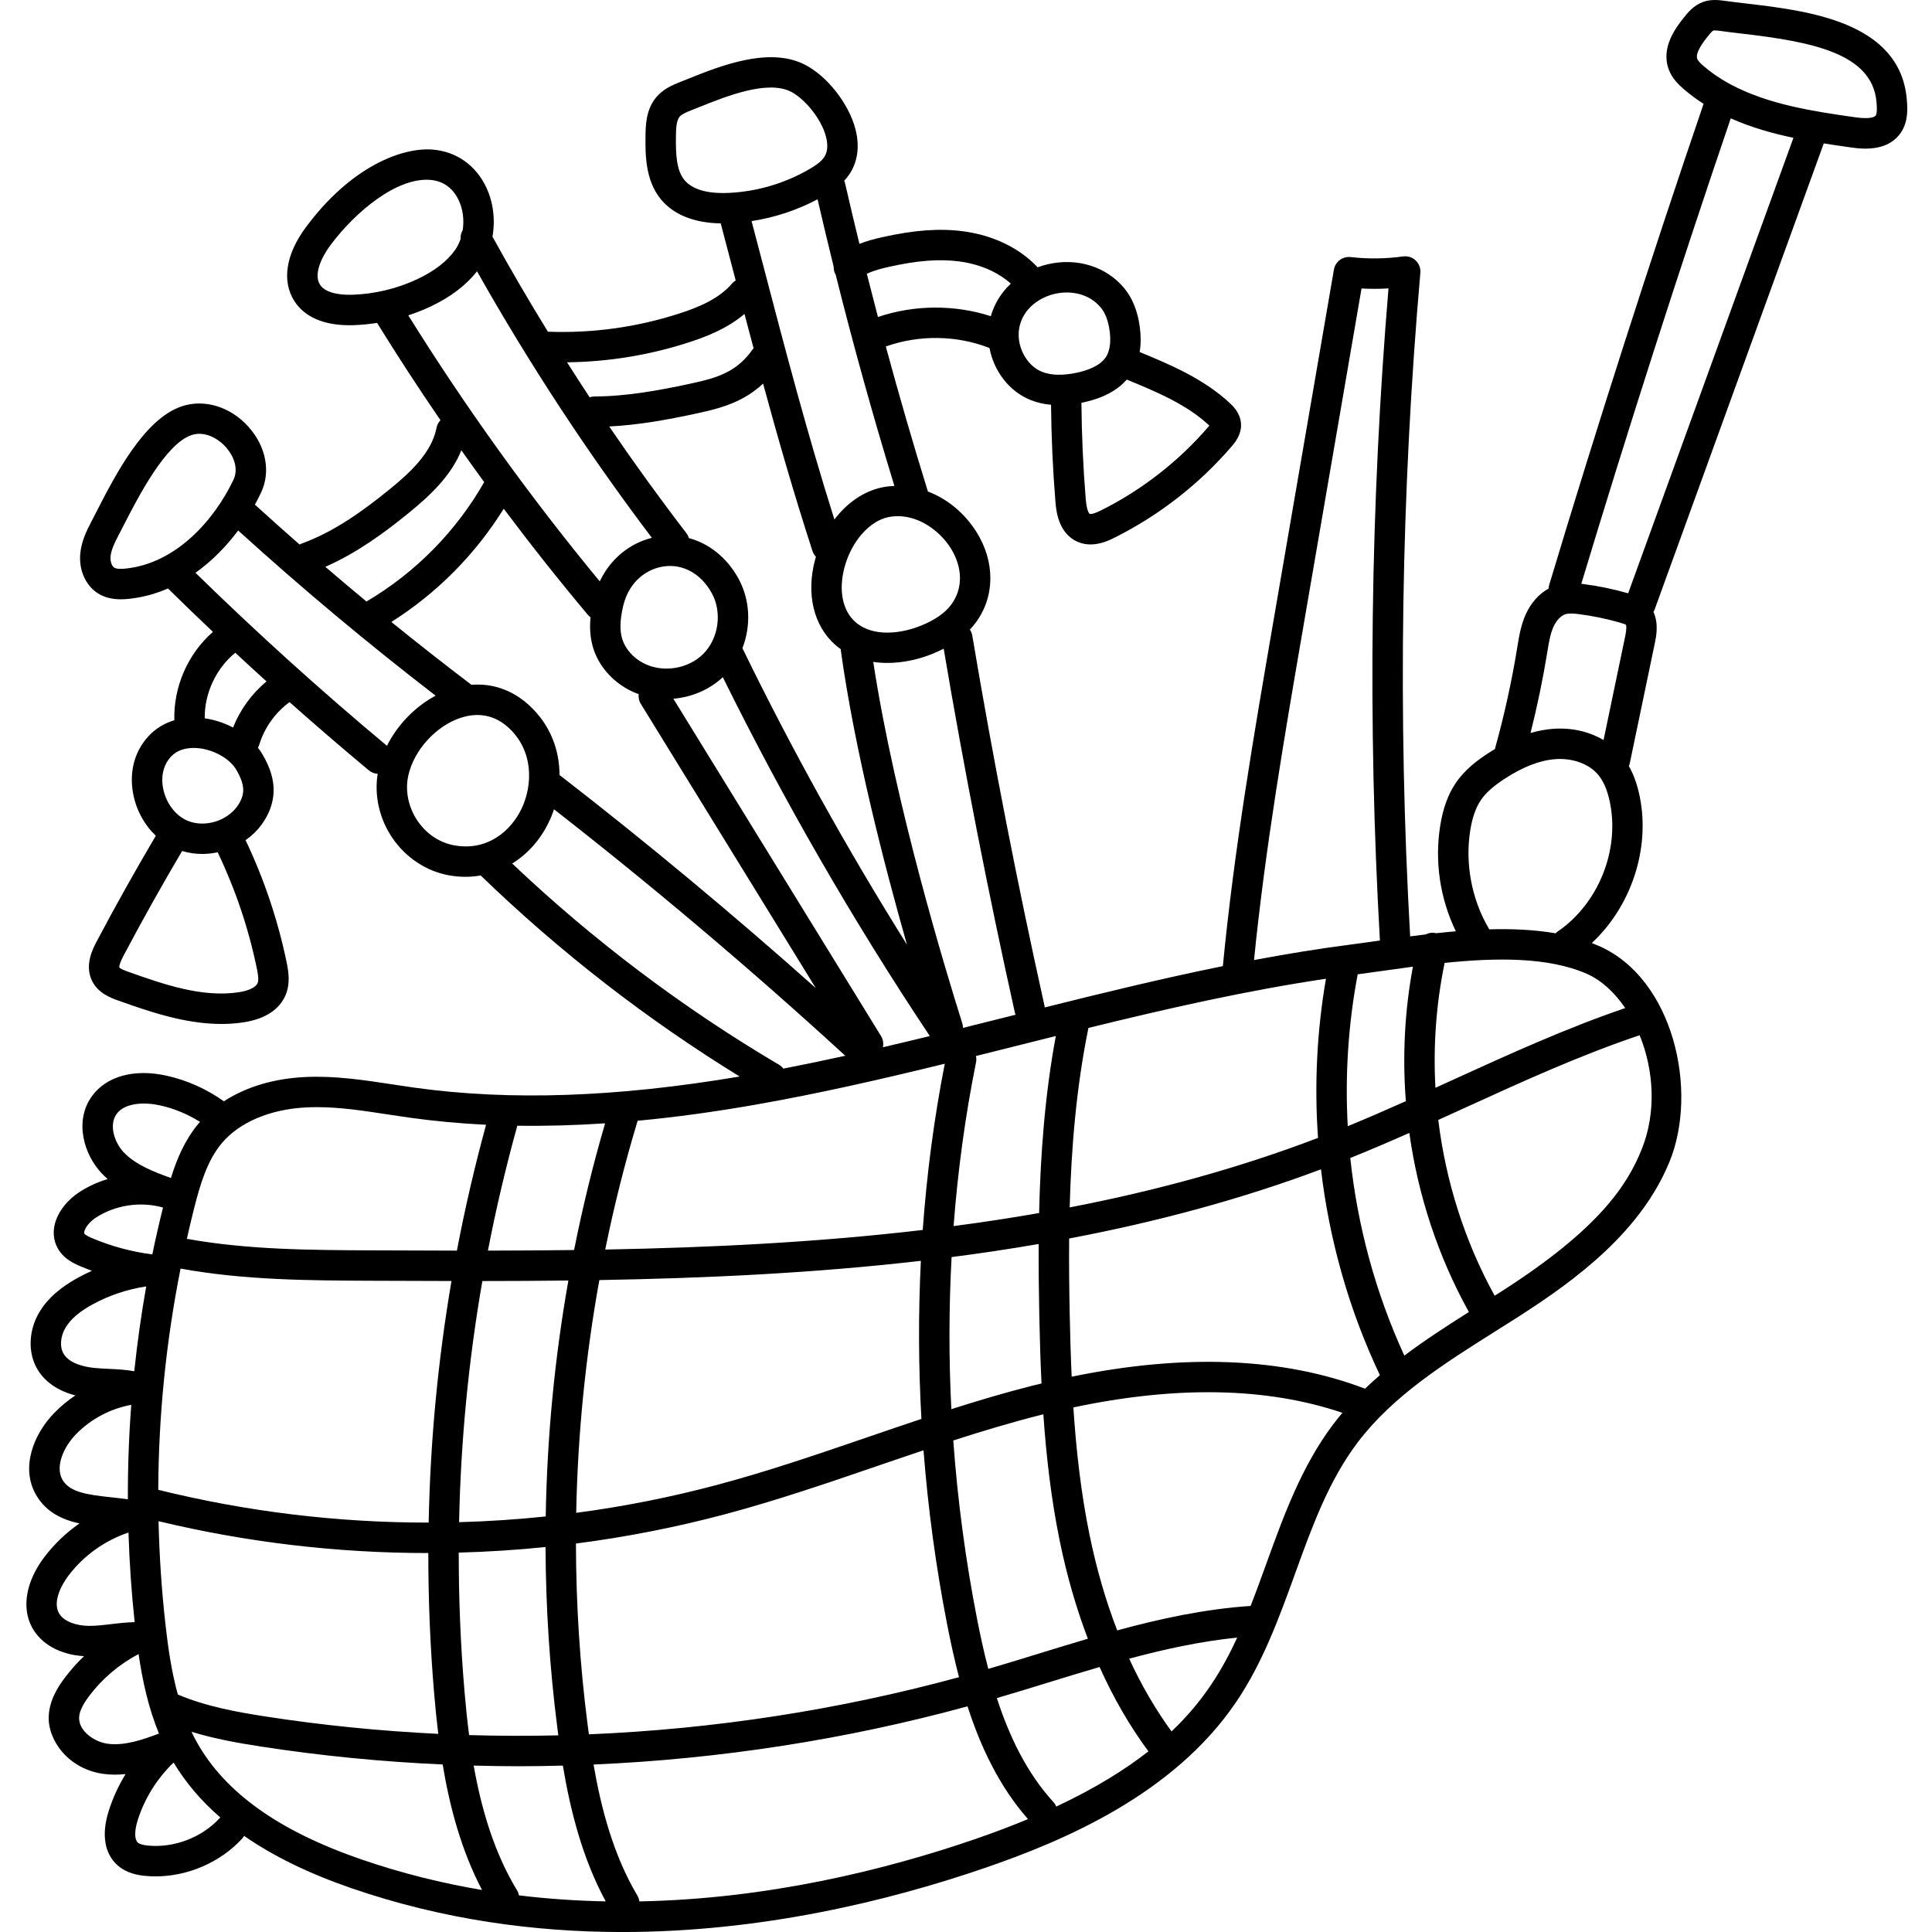 <svg height="511pt" viewBox="-6 0 511 512" width="511pt" xmlns="http://www.w3.org/2000/svg"><path d="m498.824 26.371c-1.75-20.648-26.324-23.535-42.586-25.445-2.008-.238-3.918-.461-5.66-.703-1.438-.199-3.605-.5-5.84.328-2.465.918-3.996 2.848-5.012 4.125-1.863 2.344-6.223 7.836-3.984 13.758.871 2.305 2.512 3.926 4.004 5.211 1.66 1.43 3.41 2.711 5.219 3.871-14.352 42.07-28.113 84.941-40.914 127.488-.094.324-.137.648-.152.973-2.52 1.387-4.652 3.734-6.023 6.746-1.316 2.875-1.812 5.926-2.25 8.617l-.066.402c-1.449 8.863-3.398 17.742-5.805 26.395-.031.121-.039.238-.059.355-.578.348-1.156.695-1.738 1.07-2.723 1.766-6.164 4.258-8.66 7.922-2.043 3-3.395 6.711-4.129 11.344-1.516 9.531-.043 19.324 4.145 27.973-1.754.148-3.504.324-5.238.512-.02-.004-.039-.016-.059-.02-.957-.223-1.906-.07-2.719.34-1.379.164-2.742.336-4.094.516-3.297-58.426-2.395-117.57 2.703-175.848.105-1.223-.348-2.426-1.238-3.273-.891-.844-2.113-1.238-3.332-1.07-4.605.637-9.289.695-13.91.168-2.125-.234-4.066 1.219-4.426 3.324l-16.07 93.375c-5.125 29.77-10.41 60.527-13.359 91.207-15.934 3.23-31.703 7.074-47.211 10.949-.016-.137-.02-.273-.051-.41-7.199-32.395-13.645-65.418-19.145-98.148-.098-.59-.324-1.117-.637-1.578.52-.555 1.016-1.121 1.465-1.723 5.195-6.93 5.289-16.203.242-24.203-3.184-5.043-7.773-8.746-12.836-10.672-.004-.016-.004-.027-.008-.043-3.934-12.672-7.648-25.496-11.141-38.383 8.789-3.129 18.801-3.008 27.477.406 1.137 6.035 5.133 11.43 10.801 13.742 1.691.691 3.531 1.125 5.508 1.305.086 8.508.465 17.102 1.156 25.574.188 2.309.688 8.445 5.859 10.723 1.164.512 2.332.711 3.449.711 2.77 0 5.211-1.219 6.457-1.844 11.723-5.855 22.426-14.207 30.957-24.152.797-.934 2.668-3.117 2.461-6.066-.199-2.832-2.164-4.656-3.004-5.438-6.984-6.477-15.902-10.219-23.848-13.496.344-2.023.355-4.242.035-6.648-.555-4.133-1.914-7.551-4.035-10.156-4.742-5.812-12.555-8.281-20.387-6.445-.914.215-1.797.488-2.656.801-4.754-5.078-11.66-8.453-19.59-9.527-6.258-.855-13.129-.359-21.617 1.555-2.004.449-4.047.984-6.016 1.758-1.297-5.309-2.562-10.621-3.773-15.93-.062-.277-.156-.543-.273-.793.484-.516.941-1.07 1.355-1.68 2.242-3.309 2.809-7.453 1.641-11.988-1.738-6.746-7.512-14.105-13.434-17.113-9.496-4.828-22.418.355-30.969 3.785-.73.293-1.426.574-2.09.832-2.059.812-4.406 1.848-6.18 3.891-2.898 3.336-2.941 7.691-2.969 10.57-.043 4.555-.109 11.438 4.008 16.531 3.344 4.141 8.828 6.344 15.93 6.473 1.082 4.113 2.152 8.195 3.211 12.246.254.969.5 1.918.754 2.879-.355.219-.695.48-.98.82-3.512 4.145-9.211 6.387-13.789 7.875-11.328 3.684-23.102 5.324-35 4.879-5.098-8.293-10.004-16.695-14.688-25.191.766-4.348.258-8.988-1.625-13.012-2.758-5.895-7.949-9.559-14.246-10.059-7.996-.637-21.602 4.387-33.625 20.645-5.305 7.176-6.383 14.312-2.953 19.574 2.703 4.152 7.715 6.328 14.535 6.328.352 0 .711-.004 1.074-.016 2.09-.066 4.18-.281 6.258-.605 5.379 8.711 10.996 17.312 16.801 25.797-.516.539-.891 1.219-1.043 2.004-1.262 6.508-6.816 11.758-12.633 16.465-6.477 5.242-14.301 11.039-23.238 14.266-.148.055-.281.133-.422.203-3.906-3.426-7.785-6.879-11.613-10.363-.078-.07-.164-.117-.242-.184.582-1.055 1.129-2.109 1.621-3.152 2.633-5.543 1.379-12.234-3.27-17.457-4.766-5.355-11.734-7.496-17.758-5.457-9.973 3.379-17.562 18.172-22.586 27.965-.473.922-.914 1.781-1.32 2.555-1.379 2.633-2.746 5.484-2.977 8.84-.309 4.418 1.703 8.516 5.117 10.441 1.875 1.055 3.898 1.328 5.637 1.328.75 0 1.445-.051 2.055-.109 3.715-.375 7.207-1.34 10.461-2.758 3.93 3.863 7.898 7.699 11.914 11.5-6.648 5.809-10.488 14.59-10.227 23.422-2.332.691-4.426 1.875-6.16 3.527-4.23 4.039-5.953 9.922-4.719 16.141.852 4.301 3 8.133 5.969 10.934-5.41 9.172-10.672 18.559-15.637 27.945-1.016 1.918-3.395 6.414-1.176 10.691 1.668 3.207 5.066 4.41 6.895 5.059 7.934 2.809 17.492 6.188 27.297 6.188 1.949 0 3.91-.133 5.867-.434 5.695-.867 9.555-3.387 11.172-7.289 1.25-3.023.773-6.07.234-8.688-2.312-11.16-5.973-22.004-10.863-32.289 1.637-1.156 3.102-2.559 4.289-4.195 1.957-2.691 3.043-5.68 3.141-8.641.105-3.133-.875-6.395-2.988-9.973-.348-.59-.742-1.16-1.176-1.711.152-.266.285-.539.379-.844 1.359-4.465 4.238-8.469 8.008-11.23 6.926 6.152 13.941 12.191 21.02 18.09.688.57 1.508.863 2.336.91-.93 5.785.445 11.891 3.844 16.926 3.586 5.312 9.137 8.961 15.234 10.012 1.414.242 2.816.363 4.199.363 1.363 0 2.707-.133 4.023-.359 20.855 20.18 43.906 38.074 68.621 53.281-32.57 5.496-60.766 6.473-86.094 2.961-1.953-.27-3.906-.57-5.863-.867-7.523-1.148-15.301-2.34-23.211-1.957-8.336.402-15.707 2.641-21.512 6.434-4.547-3.25-9.762-5.59-15.215-6.797-8.555-1.895-15.941.145-19.766 5.457-4.723 6.555-2.156 15.445 2.656 20.48.492.512 1.004 1 1.531 1.461-2.668.805-5.227 1.977-7.57 3.5-2.641 1.715-5.742 4.945-6.539 8.871-.484 2.391-.047 4.684 1.27 6.629 1.441 2.129 3.543 3.23 5.602 4.105 1.016.43 2.035.832 3.066 1.211-1.234.547-2.445 1.145-3.625 1.789-4.773 2.602-8.117 5.551-10.223 9.023-2.957 4.871-3.203 10.852-.633 15.234 1.996 3.398 5.445 5.773 10.09 6.977-2.047 1.367-3.949 2.941-5.656 4.707-5.41 5.586-8.965 14.477-4.711 21.742 2.648 4.523 6.891 6.473 11.445 7.484-3.551 2.469-6.715 5.492-9.34 8.965-4.777 6.328-6.016 13.211-3.309 18.414 2.371 4.559 7.508 7.426 13.859 7.789-1.824 1.746-3.516 3.641-5.043 5.66-1.777 2.348-4.16 5.98-4.312 10.352-.223 6.387 5.332 14.02 14.691 15.211 1.926.246 3.828.223 5.684.02-1.918 3.129-3.457 6.492-4.531 9.973-1.891 6.098-1.039 11.145 2.395 14.203 2.434 2.168 5.508 2.656 7.609 2.836.82.07 1.641.105 2.465.105 8.539 0 17.141-3.699 22.922-9.973.215-.238.391-.496.543-.762 7.746 5.383 17.199 9.996 28.5 13.883 24.277 8.359 48.598 11.598 71.727 11.598 36.738 0 70.465-8.176 96.191-17.02 20.57-7.07 49.844-19.32 66.512-43.973 7.078-10.465 11.398-22.398 15.578-33.941 4.586-12.672 8.922-24.641 16.578-34.785 9.336-12.371 23.164-21.074 36.539-29.492 2.039-1.285 4.074-2.562 6.09-3.855 15.574-9.969 32.512-22.648 40.051-41.109 7.68-18.805 1.043-48.488-18.719-57.145-.621-.273-1.25-.523-1.887-.77 10.379-9.668 15.531-24.867 12.703-38.82-.637-3.145-1.59-5.805-2.875-8.074.098-.23.176-.477.23-.73l6.641-31.84c.352-1.676 1.082-5.188-.359-8.281.121-.211.23-.43.316-.664l44.816-123.504c2.402.379 4.758.723 7.016 1.043.918.133 2.359.34 4.004.34 3.137 0 7.008-.75 9.387-4.203 2.082-3.027 1.773-6.645 1.594-8.805zm-95.309 146.672.066-.406c.391-2.406.762-4.676 1.625-6.566.789-1.727 2-2.969 3.242-3.324.992-.281 2.395-.137 3.629.027 3.633.469 7.254 1.223 10.77 2.238.879.254 1.406.453 1.543.57.074.133.281.762-.23 3.215l-5.703 27.336c-3.805-2.273-8.5-3.359-13.41-2.984-1.961.148-3.934.523-5.938 1.105 1.762-7.004 3.246-14.113 4.406-21.211zm-37.852 186.203c-7.602-16.547-12.418-34.301-14.324-52.367 5.25-2.113 10.477-4.352 15.648-6.645 2.316 16.605 7.633 32.785 15.785 47.461-5.785 3.656-11.598 7.414-17.109 11.551zm-96.742-10.828c.121 5.965.293 12.059.594 18.219-.715.176-1.418.328-2.137.508-7.309 1.848-14.574 4.004-21.762 6.297-.688-13.512-.652-26.977.066-40.305 7.715-.992 15.41-2.141 23.078-3.465-.035 6.332.039 12.594.16 18.746zm5.422 59.965c1.891 9.219 4.387 17.859 7.453 25.898-4.332 1.273-8.633 2.594-12.898 3.91-4.426 1.363-8.984 2.766-13.488 4.082-1.18-4.512-2.152-9.016-3.004-13.375-3.051-15.621-5.141-31.398-6.277-47.156 7.691-2.48 15.453-4.816 23.227-6.781.215-.055.426-.098.641-.152.773 11.156 2.07 22.457 4.348 33.574zm-1.645 69.219c-7.113-7.777-11.746-17.504-15.027-27.59 4.559-1.332 9.148-2.742 13.602-4.117 4.504-1.387 9.047-2.785 13.625-4.121 3.664 8.172 7.984 15.641 12.945 22.352-6.074 4.762-13.973 9.73-24.418 14.633-.176-.41-.406-.809-.727-1.156zm-142.145 23.406c-6.129-10.09-9.496-21.648-11.52-33.113 3.977.105 7.957.176 11.938.176 3.898 0 7.793-.066 11.691-.168 1.992 11.918 5.176 24.57 11.359 35.98-7.559-.141-15.234-.648-22.98-1.59-.09-.441-.242-.879-.488-1.285zm-12.738-41.191c-.508-3.941-.898-7.828-1.219-11.59-1.043-12.273-1.539-24.535-1.523-36.77 7.68-.207 15.352-.695 23-1.477.062 16.086 1.102 32.148 3.145 48.035.078.617.164 1.246.25 1.871-7.887.184-15.773.16-23.652-.07zm75.566-167.008c16.945-2.957 33.859-6.84 50.492-10.914-2.816 14.387-4.766 29.117-5.84 44.055-28.109 3.309-56.41 4.672-84.145 5.191 2.34-11.52 5.203-22.918 8.59-34.129 9.883-.93 20.164-2.328 30.902-4.203zm-59.84-106.07c-4.34-3.902-9.574-5.691-15.105-5.262-7.141-5.418-14.223-10.977-21.223-16.652 12.062-7.629 22.242-17.883 29.781-30.012 7.184 9.59 14.621 18.973 22.289 28.117.211.254.453.473.711.66-.289 3.086-.043 5.805.762 8.316 1.445 4.516 4.855 8.484 9.352 10.887.855.457 1.746.844 2.648 1.172-.094.863.066 1.758.559 2.555l46.371 75.328c-21.859-19.48-44.504-38.332-67.559-56.199-.109-.086-.23-.145-.348-.219-.004-6.582-2.359-13.402-8.238-18.691zm76.625-133.926c1.371 5.949 2.789 11.906 4.262 17.855-.023.742.152 1.488.543 2.16 4.695 18.781 9.906 37.508 15.555 55.945-1.059.043-2.113.156-3.156.367-4.902.984-9.371 4.078-12.746 8.535-7.234-22.926-13.027-45.008-19.113-68.27-.934-3.578-1.883-7.188-2.836-10.812 6.105-.934 12.035-2.895 17.492-5.781zm-1.34 93.238c.188.586.508 1.09.902 1.508-.074.25-.156.492-.223.742-2.422 9.109-.398 17.574 5.41 22.641.457.398.926.758 1.406 1.102.004.137-.004.27.016.406 3.664 26.352 11.457 56.621 17.516 77.891-15.898-25.371-30.516-51.691-43.582-78.523-.008-.012-.02-.027-.027-.039 2.32-5.934 2.066-12.848-1.082-18.52-3.047-5.496-7.742-9.227-13.094-10.664-.137-.449-.344-.887-.648-1.281-7.078-9.215-13.906-18.66-20.477-28.293 7.949-.402 15.605-1.832 22.762-3.363 4.508-.961 8.887-2.016 12.949-4.289 1.832-1.02 3.531-2.277 5.07-3.711 4.004 14.711 8.203 29.32 13.102 44.395zm18.641 131.484c.223-.988.078-2.059-.496-2.988l-55.023-89.383c4.828-.391 9.512-2.348 13.102-5.703 16.168 32.738 34.602 64.707 54.84 95.074.008.008.016.02.023.027-4.137 1.008-8.281 2.004-12.445 2.973zm-58.035-127.43c5.098-.715 9.836 1.93 12.684 7.066 2.801 5.043 1.859 11.949-2.188 16.062-4.047 4.113-10.938 5.164-16.023 2.449-2.664-1.426-4.656-3.695-5.469-6.234-.734-2.285-.668-5.086.199-8.809 1.609-6.883 6.633-9.957 10.797-10.535zm68.109 184.027c-.695 13.855-.648 27.859.145 41.895-4.812 1.602-9.582 3.234-14.297 4.848-12.961 4.441-26.359 9.035-39.742 12.605-12.328 3.285-24.844 5.766-37.449 7.438.398-20.68 2.457-41.352 6.137-61.688 28.039-.488 56.691-1.809 85.207-5.098zm-99.418 67.742c-7.633.801-15.293 1.305-22.957 1.516.43-21.438 2.492-42.773 6.164-63.902 7.535-.004 15.137-.047 22.793-.137-3.645 20.621-5.656 41.574-6 62.523zm-31.023 1.629c-24.086.016-48.18-2.879-71.66-8.688.082-19.672 2.062-39.266 5.91-58.629 16.871 3.078 34.082 3.156 50.758 3.227 6.938.031 13.961.059 21.039.066-3.613 21.176-5.625 42.547-6.047 64.023zm-69.77 26.816c-1.008-9.066-1.609-18.133-1.816-27.188 23.422 5.625 47.41 8.441 71.398 8.441.035 0 .066-.004.098-.004-.012 12.426.492 24.875 1.555 37.34.289 3.441.637 6.984 1.078 10.582-15.371-.742-30.688-2.27-45.848-4.617-7.324-1.133-15.703-2.629-23.172-5.812-1.688-6.129-2.602-12.523-3.293-18.742zm111.883 26.664c-2.039-15.848-3.055-31.879-3.082-47.93 13.332-1.719 26.562-4.312 39.59-7.785 13.656-3.645 27.191-8.281 40.281-12.77 4.043-1.383 8.125-2.781 12.238-4.156 1.191 15.41 3.27 30.828 6.254 46.102.891 4.562 1.91 9.281 3.152 14.023-31.902 8.695-64.926 13.766-98.086 15.145-.121-.879-.234-1.758-.348-2.629zm96.996-132.055c1.121-14.723 3.094-29.242 5.949-43.398.117-.574.098-1.141-.023-1.676 3.906-.969 7.797-1.945 11.66-2.918 3.16-.793 6.328-1.586 9.508-2.383-2.906 15.652-4.074 31.445-4.426 46.914-7.523 1.32-15.086 2.465-22.668 3.461zm35.734-52.516c20.688-5.086 41.773-9.883 62.949-13.035-2.41 13.922-3.098 28.109-2.105 42.176-21.312 8.137-43.379 14.094-65.812 18.422.422-15.762 1.75-31.805 4.969-47.562zm68.723 26.039c-.742-13.449.121-26.984 2.637-40.25 2.141-.285 4.371-.598 6.711-.926 2.559-.363 5.215-.738 7.918-1.094-2.188 11.738-2.797 23.746-1.867 35.641-5.098 2.277-10.238 4.516-15.398 6.629zm-11.793-132.262 15.445-89.738c2.379.125 4.762.121 7.145-.02-4.785 57.312-5.543 115.414-2.273 172.816-.102.016-.203.031-.305.043-2.617.371-5.129.727-7.492 1.031-8.555 1.109-17.078 2.508-25.566 4.102 2.961-29.602 8.082-59.383 13.047-88.234zm-76.434 102.129c.047.207.113.406.188.598-.266.066-.531.137-.797.203-4.348 1.09-8.73 2.188-13.129 3.281-.004-.387-.047-.777-.168-1.168-4.168-13.172-17.828-57.922-23.613-95.82 1.23.184 2.477.273 3.719.273 4.262 0 8.496-.996 12.051-2.445 1.023-.418 1.977-.867 2.891-1.332 5.445 32.164 11.785 64.586 18.859 96.41zm-17.023-123.098c3.266 5.176 3.312 10.809.125 15.066-1.625 2.168-4.281 4.016-7.895 5.488-5.402 2.199-12.812 3.117-17.43-.91-3.441-3.004-4.535-8.422-2.922-14.496 1.816-6.832 6.609-12.312 11.66-13.328.84-.168 1.672-.246 2.492-.246 5.926 0 11.25 4.113 13.969 8.426zm68.578-32.43c-.059.074-.125.152-.203.242-7.836 9.141-17.668 16.812-28.438 22.191-2.34 1.168-2.957 1.008-3.055.965-.008-.004-.777-.383-1.074-4-.688-8.43-1.062-16.984-1.137-25.445.168-.035.332-.059.504-.098 5.109-1.094 8.957-3.133 11.516-6.051 7.754 3.191 15.758 6.508 21.777 12.09.039.039.074.074.109.105zm-41.016-34.906c3.766-.887 8.973-.379 12.293 3.691 1.168 1.434 1.941 3.496 2.293 6.129.27 1.996.328 4.793-.906 6.789-1.539 2.488-5.066 3.699-7.754 4.273-3.785.809-6.922.723-9.332-.262-4.27-1.746-6.961-7.234-5.883-11.988 1.141-5.027 5.547-7.758 9.289-8.633zm-43.934-7.16c7.52-1.695 13.48-2.148 18.758-1.43 5.422.734 10.145 2.805 13.574 5.875-2.516 2.352-4.359 5.305-5.301 8.625-9.617-3.113-20.332-3.035-29.91.211-1-3.812-1.984-7.629-2.949-11.449 1.824-.867 3.91-1.398 5.828-1.832zm-54.203-23.066c-2.121-2.625-2.258-6.883-2.215-11.387.02-2.156.113-4.348.992-5.359.578-.668 1.82-1.191 3.043-1.676.68-.266 1.395-.551 2.141-.852 7.199-2.887 18.082-7.254 24.312-4.082 3.449 1.754 8.004 6.969 9.285 11.941.582 2.258.41 4.094-.508 5.449-.844 1.242-2.391 2.25-3.793 3.07-6.535 3.816-13.984 6.02-21.547 6.363-3.922.176-9.133-.277-11.711-3.469zm1.352 43.023c4.566-1.484 10.098-3.641 14.602-7.488.805 3.055 1.609 6.098 2.418 9.129-.172.168-.332.348-.473.551-1.559 2.238-3.637 4.125-6.02 5.457-3.086 1.727-6.672 2.578-10.695 3.438-7.918 1.695-16.438 3.266-25.078 3.305-.414 0-.805.086-1.184.203-2.027-3.07-4.023-6.16-5.996-9.262 11.016-.129 21.898-1.906 32.426-5.332zm-89.285-12.574c-2.508.082-6.969-.156-8.594-2.652-1.723-2.645.258-7.098 2.684-10.379 6.562-8.875 17.629-18.113 26.504-17.406 4.324.344 6.508 3.148 7.582 5.441 1.125 2.41 1.441 5.23 1.035 7.875-.418.711-.621 1.531-.559 2.359-.359 1.051-.852 2.043-1.473 2.918-2.129 3.004-5.496 5.602-10.012 7.723-5.34 2.508-11.273 3.93-17.168 4.121zm20.594 3.176c5.332-2.504 9.492-5.66 12.414-9.387 13.82 24.504 29.371 48.211 46.336 70.633-6.047 1.504-11.062 5.73-13.816 11.543-18.41-22.293-35.449-45.969-50.738-70.504 1.984-.648 3.93-1.402 5.805-2.285zm-5.879 54.812c5.801-4.695 11.395-9.957 14.145-16.762 1.996 2.828 4.008 5.641 6.047 8.434-7.477 13.098-18.227 23.992-31.195 31.641-3.664-3.035-7.297-6.102-10.902-9.199 8.48-3.715 15.777-9.148 21.906-14.113zm-74.867 14.586c-.535.051-2.164.215-2.934-.223-.664-.375-1.121-1.629-1.035-2.859.125-1.797 1.094-3.781 2.078-5.656.414-.793.867-1.672 1.352-2.621 3.887-7.574 11.121-21.676 17.996-24.004.715-.242 1.426-.352 2.129-.352 2.82 0 5.438 1.746 7.023 3.531 1.926 2.164 3.465 5.57 2.008 8.641-4.977 10.496-15.113 22.188-28.617 23.543zm12.355 49.547c2.328-2.223 5.68-2.137 7.465-1.895 3.973.551 7.883 2.855 9.508 5.609 1.312 2.215 1.926 4.051 1.871 5.602-.043 1.328-.613 2.809-1.602 4.172-2.828 3.891-8.52 5.594-12.957 3.867-3.262-1.27-5.875-4.648-6.66-8.613-.688-3.461.18-6.648 2.375-8.742zm22.438 56.344c.301 1.445.59 3.062.211 3.973-.445 1.086-2.34 2.008-4.934 2.402-9.812 1.496-20.145-2.16-29.262-5.387-1.438-.508-2.258-.902-2.426-1.168-.035-.109-.148-.77 1.145-3.211 4.914-9.289 10.121-18.578 15.48-27.656 1.723.52 3.508.781 5.301.781 1.383 0 2.766-.156 4.125-.445 4.672 9.781 8.164 20.094 10.359 30.711zm-6.281-63.773c-2.309-1.207-4.875-2.062-7.516-2.438-.102-6.551 3.008-13.262 8.105-17.371 2.742 2.551 5.504 5.082 8.281 7.598-3.918 3.234-7.012 7.488-8.871 12.211zm40.781 4.848c-17.438-14.547-34.488-29.957-50.742-45.852 4.398-3.129 8.195-7.043 11.312-11.211 16.77 15.234 34.344 29.934 52.324 43.773-5.461 2.914-10.113 7.734-12.895 13.289zm17.988 26.406c-4-.691-7.523-3.027-9.922-6.578-2.402-3.566-3.289-7.895-2.426-11.883 1.469-6.777 7.352-13.25 13.992-15.398 3.238-1.047 8.027-1.457 12.469 2.539 6.75 6.066 6.629 15.258 3.52 21.676-2.746 5.656-8.816 11.156-17.633 9.645zm24.883-6.125c.535-1.098 1-2.258 1.398-3.457 26.492 20.668 52.422 42.609 77.191 65.312-5.461 1.203-10.938 2.348-16.414 3.406-.305-.398-.684-.75-1.145-1.023-25.484-15.035-49.25-32.961-70.715-53.328 4.016-2.48 7.395-6.184 9.684-10.91zm14.941 79.762c-3.234 11.043-5.973 22.254-8.219 33.578-7.668.098-15.285.145-22.84.156 2.152-11.098 4.75-22.137 7.793-33.098 7.508.113 15.254-.098 23.266-.637zm-79.125-4.219c.914-.043 1.828-.066 2.746-.066 6.176 0 12.359.945 18.855 1.941 1.992.305 3.984.609 5.977.883 6.48.898 13.145 1.508 20 1.844-3.016 11.047-5.605 22.168-7.73 33.355-7.559-.008-15.047-.039-22.441-.074-16.242-.07-33.008-.141-49.125-3.055.621-2.758 1.27-5.512 1.969-8.262 1.547-6.062 3.375-12.375 7.234-17.016 4.664-5.602 12.871-9.086 22.516-9.551zm-50.344 1.754c2.219-3.082 7.574-3.164 11.484-2.297 3.758.832 7.379 2.328 10.637 4.387-.16.184-.332.363-.488.551-3.559 4.277-5.664 9.262-7.227 14.316-4.426-1.602-9.309-3.457-12.461-6.758-2.547-2.664-4.016-7.324-1.945-10.199zm-8.516 31.711c-.047-.07-.113-.168-.043-.512.23-1.145 1.531-2.738 3.027-3.711 5.211-3.387 11.859-4.387 17.836-2.703-1.023 4.129-1.973 8.266-2.828 12.418-5.477-.699-10.828-2.133-15.918-4.293-.484-.203-1.77-.75-2.074-1.199zm-5.535 31.801c-1.078-1.832-.848-4.633.57-6.969 1.348-2.223 3.699-4.227 7.191-6.129 4.367-2.383 9.211-3.988 14.148-4.723-1.324 7.461-2.379 14.957-3.164 22.473-2.281-.41-4.535-.523-6.734-.625-1.398-.066-2.723-.125-4.008-.266-2.309-.25-6.422-1.066-8.004-3.762zm-.273 33.434c-2.016-3.438.258-8.668 3.543-12.062 3.906-4.035 9.141-6.797 14.672-7.812-.629 8.324-.93 16.672-.898 25.035-1.48-.219-2.98-.379-4.445-.535-6.543-.691-10.977-1.387-12.871-4.625zm-1.008 35.219c-1.457-2.801.383-6.914 2.586-9.836 4.016-5.309 9.605-9.297 15.902-11.414.25 7.914.789 15.828 1.637 23.746-2.117.043-4.172.273-6.156.512-2.152.262-4.184.508-6.148.473-2.797-.043-6.52-.984-7.82-3.48zm13.059 34.73c-3.715-.473-7.773-3.438-7.652-6.93.055-1.59.91-3.422 2.688-5.773 3.477-4.598 7.973-8.391 13.07-11.078 1.043 7.098 2.598 14.273 5.402 21.07-4.332 1.645-9.102 3.273-13.508 2.711zm29.598 19.699c-4.688 5.09-11.883 7.883-18.773 7.297-1.477-.125-2.461-.398-2.934-.82-.879-.785-.902-3.062-.055-5.801 1.793-5.797 5.16-11.188 9.551-15.398 3.199 5.324 7.312 10.172 12.391 14.562-.059.059-.125.102-.18.16zm-6.043-20.102c-.508-.91-.977-1.84-1.426-2.777 6.25 1.91 12.594 3.016 18.316 3.898 15.949 2.469 32.07 4.043 48.246 4.766 1.863 11.262 4.938 22.758 10.434 33.262-10.586-1.789-21.266-4.414-31.93-8.086-21.863-7.52-36.137-17.68-43.641-31.062zm206.312 25.641c-23.992 8.246-55.117 15.898-89.051 16.531-.066-.531-.238-1.059-.527-1.547-6.328-10.672-9.59-22.992-11.613-34.723 33.508-1.461 66.871-6.617 99.109-15.418 3.461 10.727 8.398 21.195 16.02 29.879-4.27 1.781-8.902 3.543-13.938 5.277zm62.457-40.867c-2.453 3.625-5.711 7.836-10.473 12.355-4.246-5.824-7.996-12.258-11.227-19.277 9.449-2.539 19.012-4.617 28.633-5.59-2.012 4.359-4.254 8.547-6.934 12.512zm14.672-32.172c-1.391 3.84-2.754 7.602-4.195 11.273-12.023.805-23.805 3.332-35.348 6.48-3.023-7.816-5.477-16.266-7.332-25.309-2.281-11.129-3.547-22.52-4.289-33.781 27.418-5.809 51.352-5.34 71.301 1.43-.824.98-1.637 1.98-2.414 3.008-8.387 11.113-13.133 24.223-17.723 36.898zm26.133-46.305c-21.734-8.273-47.844-9.328-77.746-3.172-.254-5.602-.41-11.148-.52-16.59-.133-6.574-.207-13.27-.148-20.035 22.688-4.301 45.062-10.215 66.738-18.332 2.223 18.855 7.465 37.355 15.617 54.555-1.344 1.16-2.664 2.344-3.941 3.574zm73.242-63.238c-3.754 9.188-11.074 20.812-36.934 37.363-.648.418-1.309.828-1.961 1.242-7.922-14.387-12.961-30.301-14.938-46.586 2.469-1.121 4.926-2.242 7.363-3.352 14.906-6.805 30.316-13.832 46.004-19.098 3.703 9.109 4.566 20.391.465 30.43zm-4.289-37.629c-15.645 5.34-30.828 12.254-45.527 18.961-1.582.723-3.172 1.449-4.77 2.176-.617-11.074.18-22.227 2.438-33.102 13.48-1.395 27.395-1.617 37.656 2.879 3.848 1.684 7.363 4.91 10.203 9.086zm-17.895-20.285c-.207.141-.391.305-.562.477-5.602-.973-11.566-1.227-17.605-1.055-.039-.086-.066-.176-.117-.258-4.512-7.684-6.293-17.137-4.898-25.934.547-3.434 1.473-6.074 2.836-8.074 1.312-1.926 3.277-3.684 6.375-5.691 4.863-3.148 9.219-4.832 13.32-5.141 4.602-.348 8.965 1.242 11.395 4.16 1.438 1.727 2.453 4.129 3.105 7.344 2.586 12.758-3.109 26.809-13.848 34.172zm18.672-89.629c-3.875-1.113-7.867-1.941-11.867-2.457-.18-.023-.363-.047-.547-.07 12.422-41.172 25.73-82.625 39.602-123.34 5.363 2.387 11.027 3.984 16.613 5.16zm65.609-126.637c-.238.348-1.258 1.082-5.609.461-10.383-1.484-22.785-3.273-32.895-8.715-.203-.141-.426-.258-.66-.355-2.277-1.281-4.438-2.746-6.418-4.453-.68-.586-1.492-1.336-1.723-1.953-.621-1.645 1.918-4.84 2.754-5.891.375-.473 1.152-1.453 1.512-1.586.086-.031.23-.043.402-.043.473 0 1.164.094 1.516.145 1.793.25 3.762.48 5.832.723 18.074 2.125 34.391 5.109 35.492 18.121.082 1.016.242 2.902-.203 3.547zm0 0"/></svg>